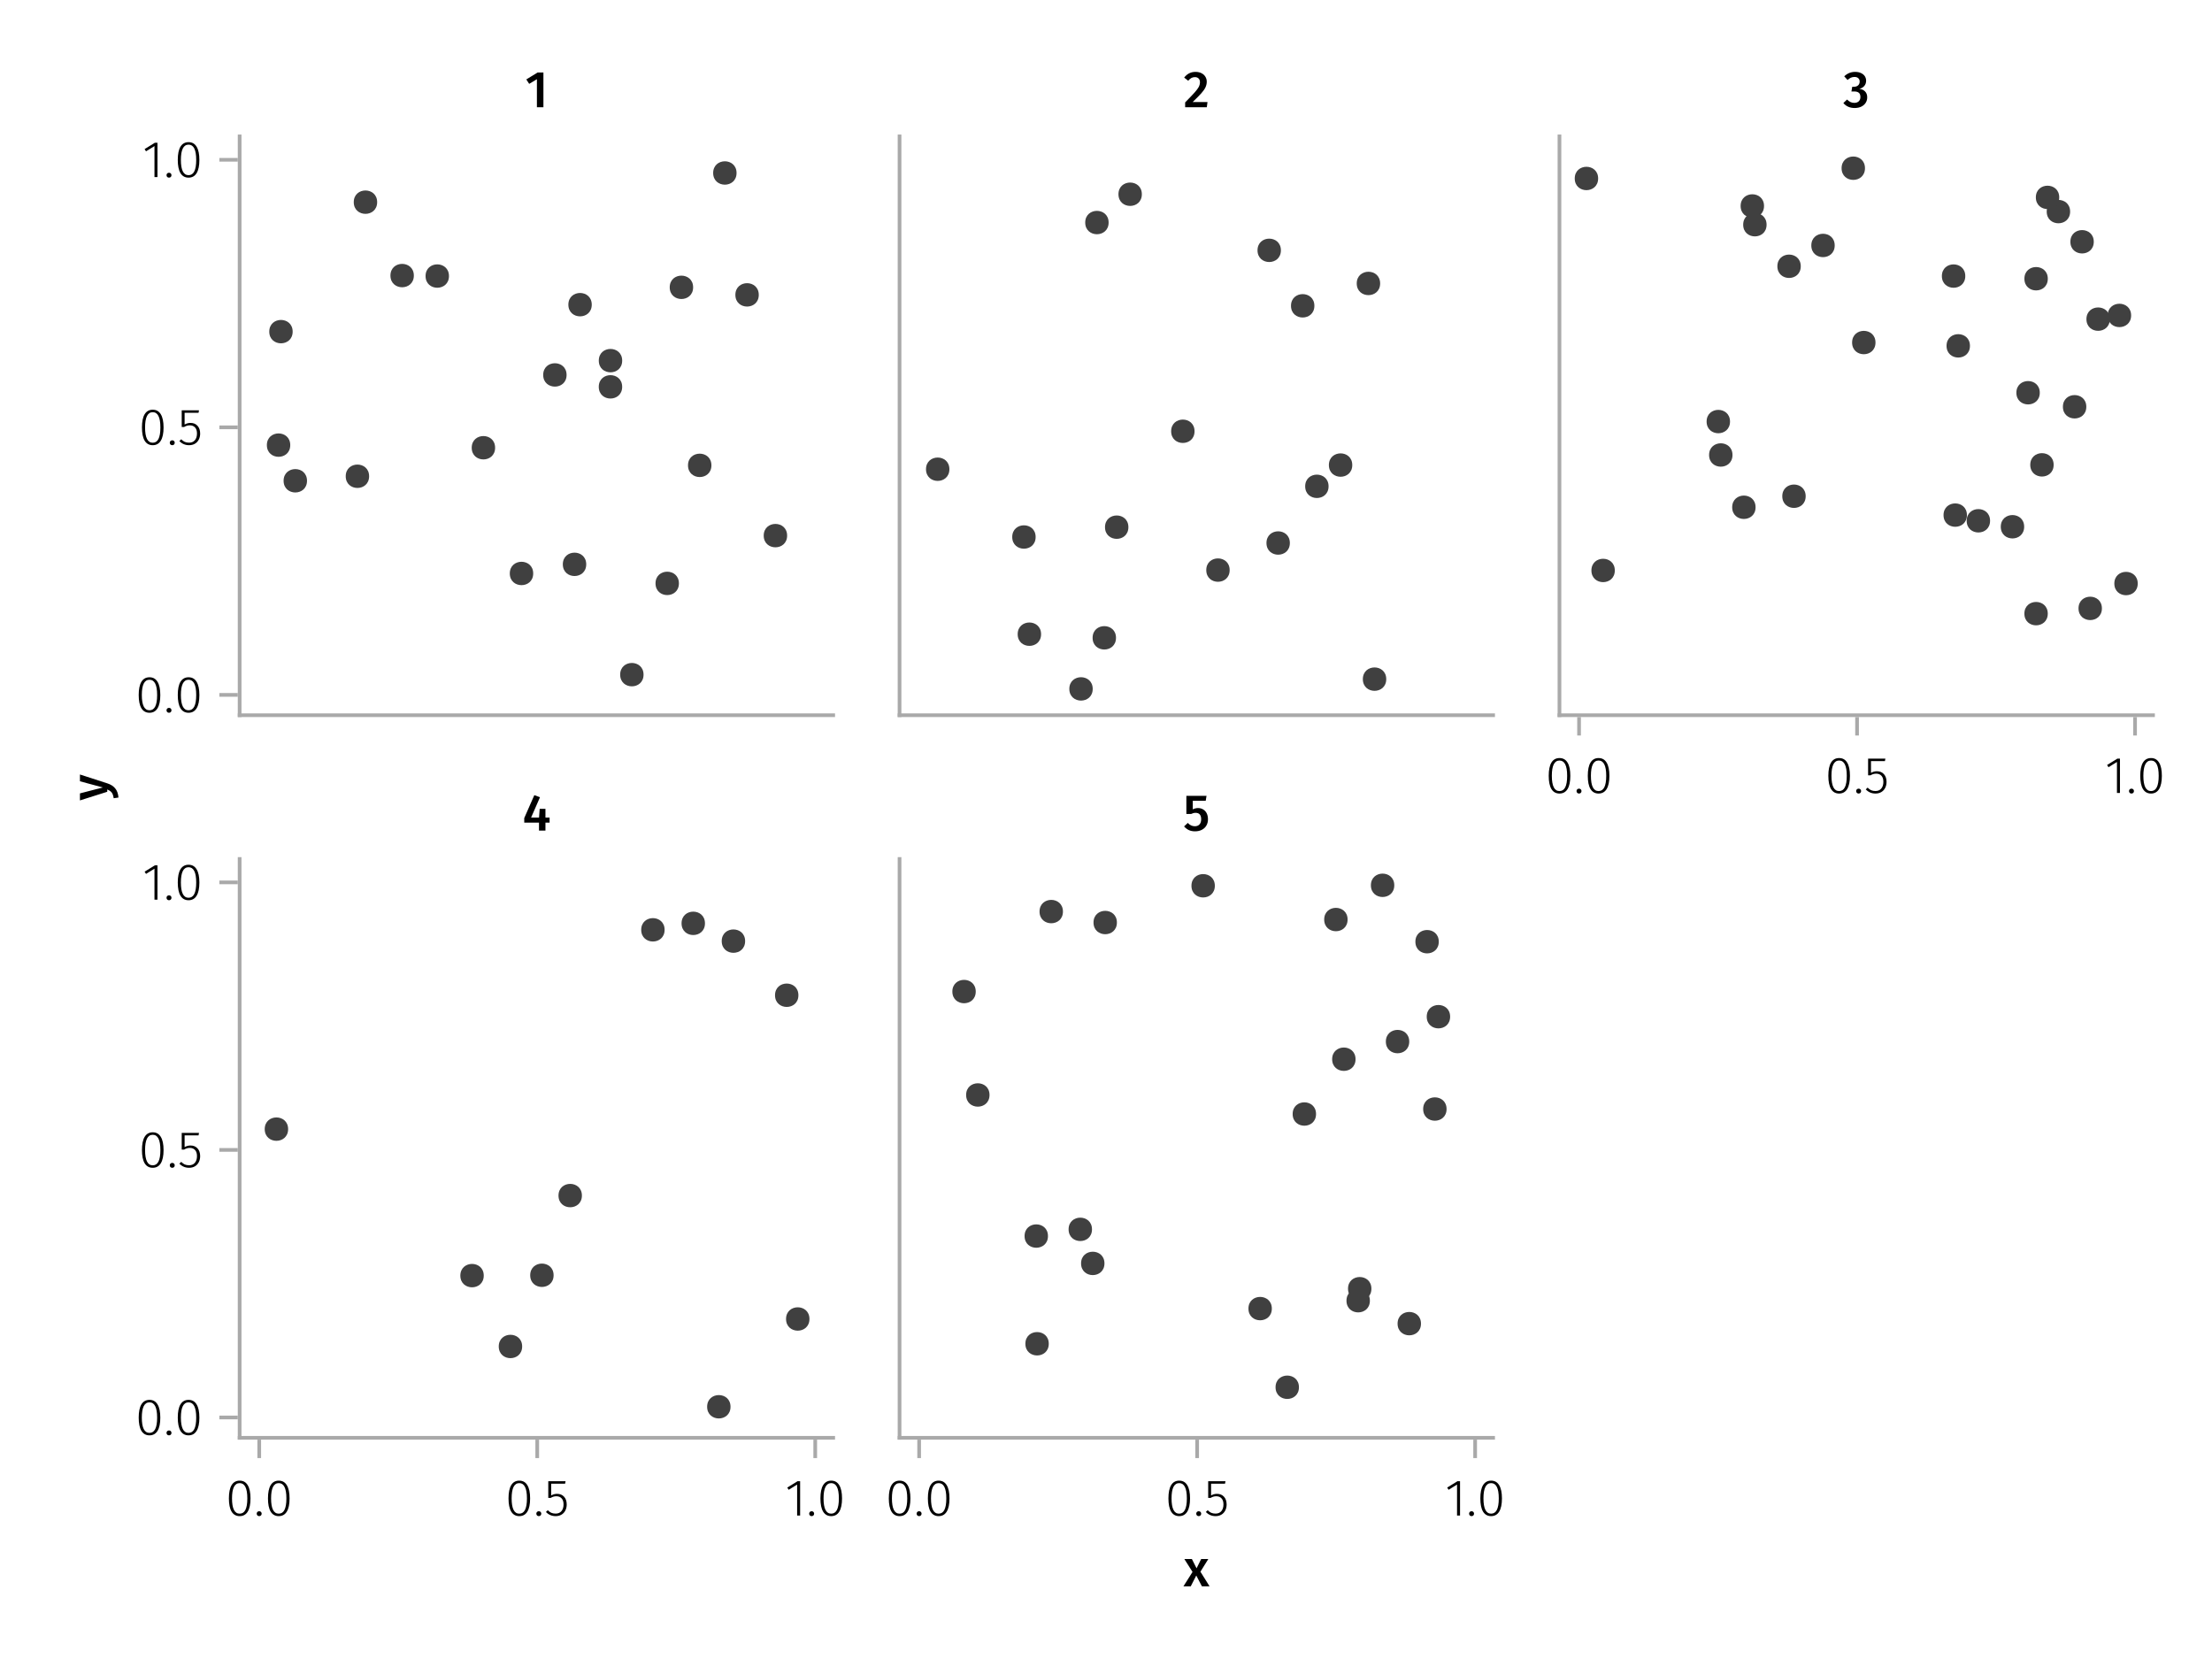 <?xml version="1.0" encoding="UTF-8"?>
<svg xmlns="http://www.w3.org/2000/svg" xmlns:xlink="http://www.w3.org/1999/xlink" width="600" height="450" viewBox="0 0 600 450">
<defs>
<g>
<g id="glyph-0-0-e3123607">
<path d="M 3.844 -9.469 C 4.812 -9.469 5.539 -9.055 6.031 -8.234 C 6.531 -7.422 6.781 -6.223 6.781 -4.641 C 6.781 -3.078 6.531 -1.883 6.031 -1.062 C 5.531 -0.25 4.801 0.156 3.844 0.156 C 2.883 0.156 2.156 -0.25 1.656 -1.062 C 1.164 -1.883 0.922 -3.082 0.922 -4.656 C 0.922 -6.238 1.164 -7.438 1.656 -8.25 C 2.156 -9.062 2.883 -9.469 3.844 -9.469 Z M 3.844 -8.797 C 2.457 -8.797 1.766 -7.414 1.766 -4.656 C 1.766 -1.895 2.457 -0.516 3.844 -0.516 C 4.531 -0.516 5.047 -0.848 5.391 -1.516 C 5.742 -2.191 5.922 -3.234 5.922 -4.641 C 5.922 -6.055 5.742 -7.102 5.391 -7.781 C 5.047 -8.457 4.531 -8.797 3.844 -8.797 Z M 3.844 -8.797 "/>
</g>
<g id="glyph-0-1-e3123607">
<path d="M 1.438 -1.172 C 1.633 -1.172 1.797 -1.109 1.922 -0.984 C 2.047 -0.859 2.109 -0.703 2.109 -0.516 C 2.109 -0.316 2.047 -0.156 1.922 -0.031 C 1.797 0.094 1.633 0.156 1.438 0.156 C 1.25 0.156 1.086 0.094 0.953 -0.031 C 0.828 -0.164 0.766 -0.328 0.766 -0.516 C 0.766 -0.703 0.828 -0.859 0.953 -0.984 C 1.086 -1.109 1.25 -1.172 1.438 -1.172 Z M 1.438 -1.172 "/>
</g>
<g id="glyph-1-0-e3123607">
<path d="M 1.438 -1.172 C 1.633 -1.172 1.797 -1.109 1.922 -0.984 C 2.047 -0.859 2.109 -0.703 2.109 -0.516 C 2.109 -0.316 2.047 -0.156 1.922 -0.031 C 1.797 0.094 1.633 0.156 1.438 0.156 C 1.25 0.156 1.086 0.094 0.953 -0.031 C 0.828 -0.164 0.766 -0.328 0.766 -0.516 C 0.766 -0.703 0.828 -0.859 0.953 -0.984 C 1.086 -1.109 1.25 -1.172 1.438 -1.172 Z M 1.438 -1.172 "/>
</g>
<g id="glyph-2-0-e3123607">
<path d="M 3.844 -9.469 C 4.812 -9.469 5.539 -9.055 6.031 -8.234 C 6.531 -7.422 6.781 -6.223 6.781 -4.641 C 6.781 -3.078 6.531 -1.883 6.031 -1.062 C 5.531 -0.25 4.801 0.156 3.844 0.156 C 2.883 0.156 2.156 -0.25 1.656 -1.062 C 1.164 -1.883 0.922 -3.082 0.922 -4.656 C 0.922 -6.238 1.164 -7.438 1.656 -8.25 C 2.156 -9.062 2.883 -9.469 3.844 -9.469 Z M 3.844 -8.797 C 2.457 -8.797 1.766 -7.414 1.766 -4.656 C 1.766 -1.895 2.457 -0.516 3.844 -0.516 C 4.531 -0.516 5.047 -0.848 5.391 -1.516 C 5.742 -2.191 5.922 -3.234 5.922 -4.641 C 5.922 -6.055 5.742 -7.102 5.391 -7.781 C 5.047 -8.457 4.531 -8.797 3.844 -8.797 Z M 3.844 -8.797 "/>
</g>
<g id="glyph-2-1-e3123607">
<path d="M 5.672 -8.641 L 1.891 -8.641 L 1.891 -5.453 C 2.398 -5.742 2.93 -5.891 3.484 -5.891 C 4.285 -5.891 4.922 -5.629 5.391 -5.109 C 5.867 -4.598 6.109 -3.895 6.109 -3 C 6.109 -2.395 5.984 -1.848 5.734 -1.359 C 5.484 -0.879 5.129 -0.504 4.672 -0.234 C 4.223 0.023 3.703 0.156 3.109 0.156 C 2.066 0.156 1.188 -0.219 0.469 -0.969 L 0.984 -1.453 C 1.273 -1.141 1.586 -0.906 1.922 -0.75 C 2.266 -0.602 2.66 -0.531 3.109 -0.531 C 3.773 -0.531 4.297 -0.75 4.672 -1.188 C 5.055 -1.633 5.25 -2.242 5.25 -3.016 C 5.25 -3.754 5.07 -4.305 4.719 -4.672 C 4.375 -5.047 3.898 -5.234 3.297 -5.234 C 3.004 -5.234 2.742 -5.195 2.516 -5.125 C 2.285 -5.062 2.031 -4.945 1.75 -4.781 L 1.109 -4.781 L 1.109 -9.312 L 5.797 -9.312 Z M 5.672 -8.641 "/>
</g>
<g id="glyph-3-0-e3123607">
<path d="M 3.844 -9.469 C 4.812 -9.469 5.539 -9.055 6.031 -8.234 C 6.531 -7.422 6.781 -6.223 6.781 -4.641 C 6.781 -3.078 6.531 -1.883 6.031 -1.062 C 5.531 -0.25 4.801 0.156 3.844 0.156 C 2.883 0.156 2.156 -0.25 1.656 -1.062 C 1.164 -1.883 0.922 -3.082 0.922 -4.656 C 0.922 -6.238 1.164 -7.438 1.656 -8.25 C 2.156 -9.062 2.883 -9.469 3.844 -9.469 Z M 3.844 -8.797 C 2.457 -8.797 1.766 -7.414 1.766 -4.656 C 1.766 -1.895 2.457 -0.516 3.844 -0.516 C 4.531 -0.516 5.047 -0.848 5.391 -1.516 C 5.742 -2.191 5.922 -3.234 5.922 -4.641 C 5.922 -6.055 5.742 -7.102 5.391 -7.781 C 5.047 -8.457 4.531 -8.797 3.844 -8.797 Z M 3.844 -8.797 "/>
</g>
<g id="glyph-4-0-e3123607">
<path d="M 1.438 -1.172 C 1.633 -1.172 1.797 -1.109 1.922 -0.984 C 2.047 -0.859 2.109 -0.703 2.109 -0.516 C 2.109 -0.316 2.047 -0.156 1.922 -0.031 C 1.797 0.094 1.633 0.156 1.438 0.156 C 1.25 0.156 1.086 0.094 0.953 -0.031 C 0.828 -0.164 0.766 -0.328 0.766 -0.516 C 0.766 -0.703 0.828 -0.859 0.953 -0.984 C 1.086 -1.109 1.25 -1.172 1.438 -1.172 Z M 1.438 -1.172 "/>
</g>
<g id="glyph-5-0-e3123607">
<path d="M 5.672 -8.641 L 1.891 -8.641 L 1.891 -5.453 C 2.398 -5.742 2.93 -5.891 3.484 -5.891 C 4.285 -5.891 4.922 -5.629 5.391 -5.109 C 5.867 -4.598 6.109 -3.895 6.109 -3 C 6.109 -2.395 5.984 -1.848 5.734 -1.359 C 5.484 -0.879 5.129 -0.504 4.672 -0.234 C 4.223 0.023 3.703 0.156 3.109 0.156 C 2.066 0.156 1.188 -0.219 0.469 -0.969 L 0.984 -1.453 C 1.273 -1.141 1.586 -0.906 1.922 -0.75 C 2.266 -0.602 2.66 -0.531 3.109 -0.531 C 3.773 -0.531 4.297 -0.75 4.672 -1.188 C 5.055 -1.633 5.25 -2.242 5.25 -3.016 C 5.25 -3.754 5.07 -4.305 4.719 -4.672 C 4.375 -5.047 3.898 -5.234 3.297 -5.234 C 3.004 -5.234 2.742 -5.195 2.516 -5.125 C 2.285 -5.062 2.031 -4.945 1.75 -4.781 L 1.109 -4.781 L 1.109 -9.312 L 5.797 -9.312 Z M 5.672 -8.641 "/>
</g>
<g id="glyph-6-0-e3123607">
<path d="M 4.094 -9.312 L 4.094 0 L 3.281 0 L 3.281 -8.406 L 0.984 -6.984 L 0.609 -7.594 L 3.391 -9.312 Z M 4.094 -9.312 "/>
</g>
<g id="glyph-6-1-e3123607">
<path d="M 1.438 -1.172 C 1.633 -1.172 1.797 -1.109 1.922 -0.984 C 2.047 -0.859 2.109 -0.703 2.109 -0.516 C 2.109 -0.316 2.047 -0.156 1.922 -0.031 C 1.797 0.094 1.633 0.156 1.438 0.156 C 1.25 0.156 1.086 0.094 0.953 -0.031 C 0.828 -0.164 0.766 -0.328 0.766 -0.516 C 0.766 -0.703 0.828 -0.859 0.953 -0.984 C 1.086 -1.109 1.25 -1.172 1.438 -1.172 Z M 1.438 -1.172 "/>
</g>
<g id="glyph-7-0-e3123607">
<path d="M 3.844 -9.469 C 4.812 -9.469 5.539 -9.055 6.031 -8.234 C 6.531 -7.422 6.781 -6.223 6.781 -4.641 C 6.781 -3.078 6.531 -1.883 6.031 -1.062 C 5.531 -0.25 4.801 0.156 3.844 0.156 C 2.883 0.156 2.156 -0.25 1.656 -1.062 C 1.164 -1.883 0.922 -3.082 0.922 -4.656 C 0.922 -6.238 1.164 -7.438 1.656 -8.25 C 2.156 -9.062 2.883 -9.469 3.844 -9.469 Z M 3.844 -8.797 C 2.457 -8.797 1.766 -7.414 1.766 -4.656 C 1.766 -1.895 2.457 -0.516 3.844 -0.516 C 4.531 -0.516 5.047 -0.848 5.391 -1.516 C 5.742 -2.191 5.922 -3.234 5.922 -4.641 C 5.922 -6.055 5.742 -7.102 5.391 -7.781 C 5.047 -8.457 4.531 -8.797 3.844 -8.797 Z M 3.844 -8.797 "/>
</g>
<g id="glyph-8-0-e3123607">
<path d="M 3.844 -9.469 C 4.812 -9.469 5.539 -9.055 6.031 -8.234 C 6.531 -7.422 6.781 -6.223 6.781 -4.641 C 6.781 -3.078 6.531 -1.883 6.031 -1.062 C 5.531 -0.25 4.801 0.156 3.844 0.156 C 2.883 0.156 2.156 -0.25 1.656 -1.062 C 1.164 -1.883 0.922 -3.082 0.922 -4.656 C 0.922 -6.238 1.164 -7.438 1.656 -8.25 C 2.156 -9.062 2.883 -9.469 3.844 -9.469 Z M 3.844 -8.797 C 2.457 -8.797 1.766 -7.414 1.766 -4.656 C 1.766 -1.895 2.457 -0.516 3.844 -0.516 C 4.531 -0.516 5.047 -0.848 5.391 -1.516 C 5.742 -2.191 5.922 -3.234 5.922 -4.641 C 5.922 -6.055 5.742 -7.102 5.391 -7.781 C 5.047 -8.457 4.531 -8.797 3.844 -8.797 Z M 3.844 -8.797 "/>
</g>
<g id="glyph-8-1-e3123607">
<path d="M 1.438 -1.172 C 1.633 -1.172 1.797 -1.109 1.922 -0.984 C 2.047 -0.859 2.109 -0.703 2.109 -0.516 C 2.109 -0.316 2.047 -0.156 1.922 -0.031 C 1.797 0.094 1.633 0.156 1.438 0.156 C 1.25 0.156 1.086 0.094 0.953 -0.031 C 0.828 -0.164 0.766 -0.328 0.766 -0.516 C 0.766 -0.703 0.828 -0.859 0.953 -0.984 C 1.086 -1.109 1.25 -1.172 1.438 -1.172 Z M 1.438 -1.172 "/>
</g>
<g id="glyph-9-0-e3123607">
<path d="M 3.844 -9.469 C 4.812 -9.469 5.539 -9.055 6.031 -8.234 C 6.531 -7.422 6.781 -6.223 6.781 -4.641 C 6.781 -3.078 6.531 -1.883 6.031 -1.062 C 5.531 -0.25 4.801 0.156 3.844 0.156 C 2.883 0.156 2.156 -0.25 1.656 -1.062 C 1.164 -1.883 0.922 -3.082 0.922 -4.656 C 0.922 -6.238 1.164 -7.438 1.656 -8.25 C 2.156 -9.062 2.883 -9.469 3.844 -9.469 Z M 3.844 -8.797 C 2.457 -8.797 1.766 -7.414 1.766 -4.656 C 1.766 -1.895 2.457 -0.516 3.844 -0.516 C 4.531 -0.516 5.047 -0.848 5.391 -1.516 C 5.742 -2.191 5.922 -3.234 5.922 -4.641 C 5.922 -6.055 5.742 -7.102 5.391 -7.781 C 5.047 -8.457 4.531 -8.797 3.844 -8.797 Z M 3.844 -8.797 "/>
</g>
<g id="glyph-9-1-e3123607">
<path d="M 1.438 -1.172 C 1.633 -1.172 1.797 -1.109 1.922 -0.984 C 2.047 -0.859 2.109 -0.703 2.109 -0.516 C 2.109 -0.316 2.047 -0.156 1.922 -0.031 C 1.797 0.094 1.633 0.156 1.438 0.156 C 1.25 0.156 1.086 0.094 0.953 -0.031 C 0.828 -0.164 0.766 -0.328 0.766 -0.516 C 0.766 -0.703 0.828 -0.859 0.953 -0.984 C 1.086 -1.109 1.25 -1.172 1.438 -1.172 Z M 1.438 -1.172 "/>
</g>
<g id="glyph-9-2-e3123607">
<path d="M 5.672 -8.641 L 1.891 -8.641 L 1.891 -5.453 C 2.398 -5.742 2.93 -5.891 3.484 -5.891 C 4.285 -5.891 4.922 -5.629 5.391 -5.109 C 5.867 -4.598 6.109 -3.895 6.109 -3 C 6.109 -2.395 5.984 -1.848 5.734 -1.359 C 5.484 -0.879 5.129 -0.504 4.672 -0.234 C 4.223 0.023 3.703 0.156 3.109 0.156 C 2.066 0.156 1.188 -0.219 0.469 -0.969 L 0.984 -1.453 C 1.273 -1.141 1.586 -0.906 1.922 -0.75 C 2.266 -0.602 2.66 -0.531 3.109 -0.531 C 3.773 -0.531 4.297 -0.75 4.672 -1.188 C 5.055 -1.633 5.25 -2.242 5.25 -3.016 C 5.25 -3.754 5.07 -4.305 4.719 -4.672 C 4.375 -5.047 3.898 -5.234 3.297 -5.234 C 3.004 -5.234 2.742 -5.195 2.516 -5.125 C 2.285 -5.062 2.031 -4.945 1.75 -4.781 L 1.109 -4.781 L 1.109 -9.312 L 5.797 -9.312 Z M 5.672 -8.641 "/>
</g>
<g id="glyph-9-3-e3123607">
<path d="M 4.094 -9.312 L 4.094 0 L 3.281 0 L 3.281 -8.406 L 0.984 -6.984 L 0.609 -7.594 L 3.391 -9.312 Z M 4.094 -9.312 "/>
</g>
<g id="glyph-10-0-e3123607">
<path d="M 4.094 -9.312 L 4.094 0 L 3.281 0 L 3.281 -8.406 L 0.984 -6.984 L 0.609 -7.594 L 3.391 -9.312 Z M 4.094 -9.312 "/>
</g>
<g id="glyph-10-1-e3123607">
<path d="M 1.438 -1.172 C 1.633 -1.172 1.797 -1.109 1.922 -0.984 C 2.047 -0.859 2.109 -0.703 2.109 -0.516 C 2.109 -0.316 2.047 -0.156 1.922 -0.031 C 1.797 0.094 1.633 0.156 1.438 0.156 C 1.25 0.156 1.086 0.094 0.953 -0.031 C 0.828 -0.164 0.766 -0.328 0.766 -0.516 C 0.766 -0.703 0.828 -0.859 0.953 -0.984 C 1.086 -1.109 1.25 -1.172 1.438 -1.172 Z M 1.438 -1.172 "/>
</g>
<g id="glyph-11-0-e3123607">
<path d="M 3.844 -9.469 C 4.812 -9.469 5.539 -9.055 6.031 -8.234 C 6.531 -7.422 6.781 -6.223 6.781 -4.641 C 6.781 -3.078 6.531 -1.883 6.031 -1.062 C 5.531 -0.25 4.801 0.156 3.844 0.156 C 2.883 0.156 2.156 -0.25 1.656 -1.062 C 1.164 -1.883 0.922 -3.082 0.922 -4.656 C 0.922 -6.238 1.164 -7.438 1.656 -8.25 C 2.156 -9.062 2.883 -9.469 3.844 -9.469 Z M 3.844 -8.797 C 2.457 -8.797 1.766 -7.414 1.766 -4.656 C 1.766 -1.895 2.457 -0.516 3.844 -0.516 C 4.531 -0.516 5.047 -0.848 5.391 -1.516 C 5.742 -2.191 5.922 -3.234 5.922 -4.641 C 5.922 -6.055 5.742 -7.102 5.391 -7.781 C 5.047 -8.457 4.531 -8.797 3.844 -8.797 Z M 3.844 -8.797 "/>
</g>
<g id="glyph-12-0-e3123607">
<path d="M 1.438 -1.172 C 1.633 -1.172 1.797 -1.109 1.922 -0.984 C 2.047 -0.859 2.109 -0.703 2.109 -0.516 C 2.109 -0.316 2.047 -0.156 1.922 -0.031 C 1.797 0.094 1.633 0.156 1.438 0.156 C 1.25 0.156 1.086 0.094 0.953 -0.031 C 0.828 -0.164 0.766 -0.328 0.766 -0.516 C 0.766 -0.703 0.828 -0.859 0.953 -0.984 C 1.086 -1.109 1.25 -1.172 1.438 -1.172 Z M 1.438 -1.172 "/>
</g>
<g id="glyph-13-0-e3123607">
<path d="M 3.844 -9.469 C 4.812 -9.469 5.539 -9.055 6.031 -8.234 C 6.531 -7.422 6.781 -6.223 6.781 -4.641 C 6.781 -3.078 6.531 -1.883 6.031 -1.062 C 5.531 -0.25 4.801 0.156 3.844 0.156 C 2.883 0.156 2.156 -0.25 1.656 -1.062 C 1.164 -1.883 0.922 -3.082 0.922 -4.656 C 0.922 -6.238 1.164 -7.438 1.656 -8.25 C 2.156 -9.062 2.883 -9.469 3.844 -9.469 Z M 3.844 -8.797 C 2.457 -8.797 1.766 -7.414 1.766 -4.656 C 1.766 -1.895 2.457 -0.516 3.844 -0.516 C 4.531 -0.516 5.047 -0.848 5.391 -1.516 C 5.742 -2.191 5.922 -3.234 5.922 -4.641 C 5.922 -6.055 5.742 -7.102 5.391 -7.781 C 5.047 -8.457 4.531 -8.797 3.844 -8.797 Z M 3.844 -8.797 "/>
</g>
<g id="glyph-13-1-e3123607">
<path d="M 4.094 -9.312 L 4.094 0 L 3.281 0 L 3.281 -8.406 L 0.984 -6.984 L 0.609 -7.594 L 3.391 -9.312 Z M 4.094 -9.312 "/>
</g>
<g id="glyph-14-0-e3123607">
<path d="M 5.672 -8.641 L 1.891 -8.641 L 1.891 -5.453 C 2.398 -5.742 2.93 -5.891 3.484 -5.891 C 4.285 -5.891 4.922 -5.629 5.391 -5.109 C 5.867 -4.598 6.109 -3.895 6.109 -3 C 6.109 -2.395 5.984 -1.848 5.734 -1.359 C 5.484 -0.879 5.129 -0.504 4.672 -0.234 C 4.223 0.023 3.703 0.156 3.109 0.156 C 2.066 0.156 1.188 -0.219 0.469 -0.969 L 0.984 -1.453 C 1.273 -1.141 1.586 -0.906 1.922 -0.75 C 2.266 -0.602 2.66 -0.531 3.109 -0.531 C 3.773 -0.531 4.297 -0.75 4.672 -1.188 C 5.055 -1.633 5.25 -2.242 5.25 -3.016 C 5.25 -3.754 5.07 -4.305 4.719 -4.672 C 4.375 -5.047 3.898 -5.234 3.297 -5.234 C 3.004 -5.234 2.742 -5.195 2.516 -5.125 C 2.285 -5.062 2.031 -4.945 1.75 -4.781 L 1.109 -4.781 L 1.109 -9.312 L 5.797 -9.312 Z M 5.672 -8.641 "/>
</g>
<g id="glyph-14-1-e3123607">
<path d="M 3.844 -9.469 C 4.812 -9.469 5.539 -9.055 6.031 -8.234 C 6.531 -7.422 6.781 -6.223 6.781 -4.641 C 6.781 -3.078 6.531 -1.883 6.031 -1.062 C 5.531 -0.25 4.801 0.156 3.844 0.156 C 2.883 0.156 2.156 -0.25 1.656 -1.062 C 1.164 -1.883 0.922 -3.082 0.922 -4.656 C 0.922 -6.238 1.164 -7.438 1.656 -8.25 C 2.156 -9.062 2.883 -9.469 3.844 -9.469 Z M 3.844 -8.797 C 2.457 -8.797 1.766 -7.414 1.766 -4.656 C 1.766 -1.895 2.457 -0.516 3.844 -0.516 C 4.531 -0.516 5.047 -0.848 5.391 -1.516 C 5.742 -2.191 5.922 -3.234 5.922 -4.641 C 5.922 -6.055 5.742 -7.102 5.391 -7.781 C 5.047 -8.457 4.531 -8.797 3.844 -8.797 Z M 3.844 -8.797 "/>
</g>
<g id="glyph-14-2-e3123607">
<path d="M 1.438 -1.172 C 1.633 -1.172 1.797 -1.109 1.922 -0.984 C 2.047 -0.859 2.109 -0.703 2.109 -0.516 C 2.109 -0.316 2.047 -0.156 1.922 -0.031 C 1.797 0.094 1.633 0.156 1.438 0.156 C 1.25 0.156 1.086 0.094 0.953 -0.031 C 0.828 -0.164 0.766 -0.328 0.766 -0.516 C 0.766 -0.703 0.828 -0.859 0.953 -0.984 C 1.086 -1.109 1.25 -1.172 1.438 -1.172 Z M 1.438 -1.172 "/>
</g>
<g id="glyph-15-0-e3123607">
<path d="M 4.969 -9.422 L 4.969 0 L 3.203 0 L 3.203 -7.609 L 1.109 -6.344 L 0.328 -7.547 L 3.391 -9.422 Z M 4.969 -9.422 "/>
</g>
<g id="glyph-16-0-e3123607">
<path d="M 3.266 -9.594 C 3.898 -9.594 4.445 -9.473 4.906 -9.234 C 5.363 -9.004 5.711 -8.688 5.953 -8.281 C 6.203 -7.883 6.328 -7.438 6.328 -6.938 C 6.328 -6.406 6.211 -5.895 5.984 -5.406 C 5.754 -4.914 5.375 -4.375 4.844 -3.781 C 4.312 -3.188 3.531 -2.395 2.5 -1.406 L 6.531 -1.406 L 6.344 0 L 0.469 0 L 0.469 -1.312 C 1.664 -2.531 2.523 -3.43 3.047 -4.016 C 3.566 -4.598 3.938 -5.094 4.156 -5.5 C 4.375 -5.914 4.484 -6.348 4.484 -6.797 C 4.484 -7.234 4.359 -7.57 4.109 -7.812 C 3.859 -8.051 3.531 -8.172 3.125 -8.172 C 2.758 -8.172 2.438 -8.094 2.156 -7.938 C 1.883 -7.789 1.598 -7.539 1.297 -7.188 L 0.203 -8.047 C 1.004 -9.078 2.023 -9.594 3.266 -9.594 Z M 3.266 -9.594 "/>
</g>
<g id="glyph-17-0-e3123607">
<path d="M 3.25 -9.594 C 3.875 -9.594 4.41 -9.484 4.859 -9.266 C 5.316 -9.055 5.66 -8.77 5.891 -8.406 C 6.117 -8.039 6.234 -7.641 6.234 -7.203 C 6.234 -6.629 6.066 -6.148 5.734 -5.766 C 5.41 -5.391 4.961 -5.129 4.391 -4.984 C 5.016 -4.93 5.523 -4.707 5.922 -4.312 C 6.328 -3.914 6.531 -3.375 6.531 -2.688 C 6.531 -2.145 6.395 -1.656 6.125 -1.219 C 5.852 -0.781 5.457 -0.43 4.938 -0.172 C 4.426 0.078 3.82 0.203 3.125 0.203 C 1.832 0.203 0.812 -0.242 0.062 -1.141 L 1.062 -2.094 C 1.383 -1.781 1.695 -1.551 2 -1.406 C 2.312 -1.258 2.656 -1.188 3.031 -1.188 C 3.531 -1.188 3.93 -1.328 4.234 -1.609 C 4.535 -1.898 4.688 -2.285 4.688 -2.766 C 4.688 -3.305 4.547 -3.691 4.266 -3.922 C 3.984 -4.16 3.562 -4.281 3 -4.281 L 2.25 -4.281 L 2.469 -5.562 L 2.969 -5.562 C 3.426 -5.562 3.789 -5.688 4.062 -5.938 C 4.344 -6.188 4.484 -6.535 4.484 -6.984 C 4.484 -7.367 4.352 -7.672 4.094 -7.891 C 3.844 -8.109 3.508 -8.219 3.094 -8.219 C 2.727 -8.219 2.395 -8.148 2.094 -8.016 C 1.801 -7.879 1.504 -7.672 1.203 -7.391 L 0.297 -8.391 C 1.141 -9.191 2.125 -9.594 3.25 -9.594 Z M 3.25 -9.594 "/>
</g>
<g id="glyph-18-0-e3123607">
<path d="M 7.344 -3.531 L 7.344 -2.156 L 6.219 -2.156 L 6.219 0 L 4.469 0 L 4.469 -2.156 L 0.469 -2.156 L 0.469 -3.391 L 3.203 -9.609 L 4.734 -9.031 L 2.328 -3.531 L 4.484 -3.531 L 4.656 -5.891 L 6.219 -5.891 L 6.219 -3.531 Z M 7.344 -3.531 "/>
</g>
<g id="glyph-19-0-e3123607">
<path d="M 6.141 -8.094 L 2.625 -8.094 L 2.625 -5.75 C 3.082 -5.988 3.555 -6.109 4.047 -6.109 C 4.566 -6.109 5.031 -5.984 5.438 -5.734 C 5.852 -5.492 6.176 -5.145 6.406 -4.688 C 6.633 -4.227 6.75 -3.688 6.75 -3.062 C 6.75 -2.414 6.602 -1.844 6.312 -1.344 C 6.02 -0.852 5.609 -0.473 5.078 -0.203 C 4.547 0.066 3.93 0.203 3.234 0.203 C 2.609 0.203 2.055 0.094 1.578 -0.125 C 1.098 -0.352 0.66 -0.688 0.266 -1.125 L 1.281 -2.078 C 1.82 -1.473 2.457 -1.172 3.188 -1.172 C 3.719 -1.172 4.133 -1.332 4.438 -1.656 C 4.75 -1.988 4.906 -2.457 4.906 -3.062 C 4.906 -4.227 4.398 -4.812 3.391 -4.812 C 3.172 -4.812 2.969 -4.785 2.781 -4.734 C 2.594 -4.68 2.391 -4.602 2.172 -4.5 L 0.891 -4.5 L 0.891 -9.422 L 6.359 -9.422 Z M 6.141 -8.094 "/>
</g>
<g id="glyph-20-0-e3123607">
<path d="M 0.031 -4.656 C 0.945 -4.363 1.656 -3.91 2.156 -3.297 C 2.664 -2.691 2.961 -1.863 3.047 -0.812 L 1.75 -0.625 C 1.676 -1.113 1.57 -1.504 1.438 -1.797 C 1.301 -2.086 1.117 -2.32 0.891 -2.5 C 0.672 -2.676 0.375 -2.844 0 -3 L 0 -2.375 L -7.406 -0.031 L -7.406 -1.938 L -1.188 -3.547 L -7.406 -5.219 L -7.406 -7.062 Z M 0.031 -4.656 "/>
</g>
<g id="glyph-21-0-e3123607">
<path d="M 4.562 -3.969 L 7.047 0 L 4.969 0 L 3.438 -2.938 L 1.938 0 L -0.047 0 L 2.422 -3.906 L 0.203 -7.406 L 2.25 -7.406 L 3.516 -4.891 L 4.766 -7.406 L 6.703 -7.406 Z M 4.562 -3.969 "/>
</g>
</g>
</defs>
<rect x="-60" y="-45" width="720" height="540" fill="rgb(100%, 100%, 100%)" fill-opacity="1"/>
<path fill-rule="nonzero" fill="rgb(100%, 100%, 100%)" fill-opacity="1" d="M 65 194 L 226 194 L 226 37 L 65 37 Z M 65 194 "/>
<path fill-rule="nonzero" fill="rgb(100%, 100%, 100%)" fill-opacity="1" d="M 65 390 L 226 390 L 226 233 L 65 233 Z M 65 390 "/>
<path fill-rule="nonzero" fill="rgb(100%, 100%, 100%)" fill-opacity="1" d="M 244 194 L 405 194 L 405 37 L 244 37 Z M 244 194 "/>
<path fill-rule="nonzero" fill="rgb(100%, 100%, 100%)" fill-opacity="1" d="M 244 390 L 405 390 L 405 233 L 244 233 Z M 244 390 "/>
<path fill-rule="nonzero" fill="rgb(100%, 100%, 100%)" fill-opacity="1" d="M 423 194 L 584 194 L 584 37 L 423 37 Z M 423 194 "/>
<g fill="rgb(0%, 0%, 0%)" fill-opacity="1">
<use xlink:href="#glyph-0-0-e3123607" x="36.702" y="193.179"/>
</g>
<g fill="rgb(0%, 0%, 0%)" fill-opacity="1">
<use xlink:href="#glyph-1-0-e3123607" x="44.402" y="193.179"/>
</g>
<g fill="rgb(0%, 0%, 0%)" fill-opacity="1">
<use xlink:href="#glyph-2-0-e3123607" x="47.3" y="193.179"/>
</g>
<g fill="rgb(0%, 0%, 0%)" fill-opacity="1">
<use xlink:href="#glyph-3-0-e3123607" x="37.584" y="120.604"/>
</g>
<g fill="rgb(0%, 0%, 0%)" fill-opacity="1">
<use xlink:href="#glyph-4-0-e3123607" x="45.284" y="120.604"/>
</g>
<g fill="rgb(0%, 0%, 0%)" fill-opacity="1">
<use xlink:href="#glyph-5-0-e3123607" x="48.182" y="120.604"/>
</g>
<g fill="rgb(0%, 0%, 0%)" fill-opacity="1">
<use xlink:href="#glyph-6-0-e3123607" x="38.62" y="48.03"/>
</g>
<g fill="rgb(0%, 0%, 0%)" fill-opacity="1">
<use xlink:href="#glyph-6-1-e3123607" x="44.402" y="48.03"/>
</g>
<g fill="rgb(0%, 0%, 0%)" fill-opacity="1">
<use xlink:href="#glyph-7-0-e3123607" x="47.3" y="48.03"/>
</g>
<path fill-rule="nonzero" fill="rgb(25.098%, 25.098%, 25.098%)" fill-opacity="1" d="M 121.781 74.879 C 121.781 70.648 115.434 70.648 115.434 74.879 C 115.434 79.109 121.781 79.109 121.781 74.879 Z M 121.781 74.879 "/>
<path fill-rule="nonzero" fill="rgb(25.098%, 25.098%, 25.098%)" fill-opacity="1" d="M 184.152 158.242 C 184.152 154.012 177.809 154.012 177.809 158.242 C 177.809 162.473 184.152 162.473 184.152 158.242 Z M 184.152 158.242 "/>
<path fill-rule="nonzero" fill="rgb(25.098%, 25.098%, 25.098%)" fill-opacity="1" d="M 192.969 126.227 C 192.969 121.996 186.621 121.996 186.621 126.227 C 186.621 130.457 192.969 130.457 192.969 126.227 Z M 192.969 126.227 "/>
<path fill-rule="nonzero" fill="rgb(25.098%, 25.098%, 25.098%)" fill-opacity="1" d="M 213.504 145.285 C 213.504 141.055 207.156 141.055 207.156 145.285 C 207.156 149.516 213.504 149.516 213.504 145.285 Z M 213.504 145.285 "/>
<path fill-rule="nonzero" fill="rgb(25.098%, 25.098%, 25.098%)" fill-opacity="1" d="M 112.254 74.75 C 112.254 70.52 105.906 70.52 105.906 74.75 C 105.906 78.977 112.254 78.977 112.254 74.75 Z M 112.254 74.75 "/>
<path fill-rule="nonzero" fill="rgb(25.098%, 25.098%, 25.098%)" fill-opacity="1" d="M 102.301 54.836 C 102.301 50.609 95.957 50.609 95.957 54.836 C 95.957 59.066 102.301 59.066 102.301 54.836 Z M 102.301 54.836 "/>
<path fill-rule="nonzero" fill="rgb(25.098%, 25.098%, 25.098%)" fill-opacity="1" d="M 153.684 101.699 C 153.684 97.469 147.34 97.469 147.34 101.699 C 147.34 105.926 153.684 105.926 153.684 101.699 Z M 153.684 101.699 "/>
<path fill-rule="nonzero" fill="rgb(25.098%, 25.098%, 25.098%)" fill-opacity="1" d="M 83.273 130.41 C 83.273 126.18 76.926 126.18 76.926 130.41 C 76.926 134.641 83.273 134.641 83.273 130.41 Z M 83.273 130.41 "/>
<path fill-rule="nonzero" fill="rgb(25.098%, 25.098%, 25.098%)" fill-opacity="1" d="M 199.789 46.922 C 199.789 42.691 193.445 42.691 193.445 46.922 C 193.445 51.152 199.789 51.152 199.789 46.922 Z M 199.789 46.922 "/>
<path fill-rule="nonzero" fill="rgb(25.098%, 25.098%, 25.098%)" fill-opacity="1" d="M 79.383 89.953 C 79.383 85.723 73.039 85.723 73.039 89.953 C 73.039 94.184 79.383 94.184 79.383 89.953 Z M 79.383 89.953 "/>
<path fill-rule="nonzero" fill="rgb(25.098%, 25.098%, 25.098%)" fill-opacity="1" d="M 159.012 153.074 C 159.012 148.848 152.664 148.848 152.664 153.074 C 152.664 157.305 159.012 157.305 159.012 153.074 Z M 159.012 153.074 "/>
<path fill-rule="nonzero" fill="rgb(25.098%, 25.098%, 25.098%)" fill-opacity="1" d="M 134.297 121.449 C 134.297 117.219 127.953 117.219 127.953 121.449 C 127.953 125.676 134.297 125.676 134.297 121.449 Z M 134.297 121.449 "/>
<path fill-rule="nonzero" fill="rgb(25.098%, 25.098%, 25.098%)" fill-opacity="1" d="M 144.629 155.551 C 144.629 151.32 138.281 151.32 138.281 155.551 C 138.281 159.781 144.629 159.781 144.629 155.551 Z M 144.629 155.551 "/>
<path fill-rule="nonzero" fill="rgb(25.098%, 25.098%, 25.098%)" fill-opacity="1" d="M 168.766 97.82 C 168.766 93.59 162.422 93.59 162.422 97.82 C 162.422 102.051 168.766 102.051 168.766 97.82 Z M 168.766 97.82 "/>
<path fill-rule="nonzero" fill="rgb(25.098%, 25.098%, 25.098%)" fill-opacity="1" d="M 78.73 120.738 C 78.73 116.508 72.387 116.508 72.387 120.738 C 72.387 124.969 78.73 124.969 78.73 120.738 Z M 78.73 120.738 "/>
<path fill-rule="nonzero" fill="rgb(25.098%, 25.098%, 25.098%)" fill-opacity="1" d="M 188.008 77.934 C 188.008 73.707 181.66 73.707 181.66 77.934 C 181.66 82.164 188.008 82.164 188.008 77.934 Z M 188.008 77.934 "/>
<path fill-rule="nonzero" fill="rgb(25.098%, 25.098%, 25.098%)" fill-opacity="1" d="M 168.762 104.93 C 168.762 100.703 162.414 100.703 162.414 104.93 C 162.414 109.16 168.762 109.16 168.762 104.93 Z M 168.762 104.93 "/>
<path fill-rule="nonzero" fill="rgb(25.098%, 25.098%, 25.098%)" fill-opacity="1" d="M 160.512 82.641 C 160.512 78.41 154.168 78.41 154.168 82.641 C 154.168 86.871 160.512 86.871 160.512 82.641 Z M 160.512 82.641 "/>
<path fill-rule="nonzero" fill="rgb(25.098%, 25.098%, 25.098%)" fill-opacity="1" d="M 100.121 129.184 C 100.121 124.953 93.777 124.953 93.777 129.184 C 93.777 133.414 100.121 133.414 100.121 129.184 Z M 100.121 129.184 "/>
<path fill-rule="nonzero" fill="rgb(25.098%, 25.098%, 25.098%)" fill-opacity="1" d="M 205.816 79.984 C 205.816 75.754 199.469 75.754 199.469 79.984 C 199.469 84.211 205.816 84.211 205.816 79.984 Z M 205.816 79.984 "/>
<path fill-rule="nonzero" fill="rgb(25.098%, 25.098%, 25.098%)" fill-opacity="1" d="M 174.562 182.996 C 174.562 178.77 168.219 178.77 168.219 182.996 C 168.219 187.227 174.562 187.227 174.562 182.996 Z M 174.562 182.996 "/>
<g fill="rgb(0%, 0%, 0%)" fill-opacity="1">
<use xlink:href="#glyph-8-0-e3123607" x="61.166" y="411.09"/>
</g>
<g fill="rgb(0%, 0%, 0%)" fill-opacity="1">
<use xlink:href="#glyph-8-1-e3123607" x="68.866" y="411.09"/>
</g>
<g fill="rgb(0%, 0%, 0%)" fill-opacity="1">
<use xlink:href="#glyph-8-0-e3123607" x="71.764" y="411.09"/>
</g>
<g fill="rgb(0%, 0%, 0%)" fill-opacity="1">
<use xlink:href="#glyph-9-0-e3123607" x="137.013" y="411.09"/>
</g>
<g fill="rgb(0%, 0%, 0%)" fill-opacity="1">
<use xlink:href="#glyph-9-1-e3123607" x="144.713" y="411.09"/>
</g>
<g fill="rgb(0%, 0%, 0%)" fill-opacity="1">
<use xlink:href="#glyph-9-2-e3123607" x="147.611" y="411.09"/>
</g>
<g fill="rgb(0%, 0%, 0%)" fill-opacity="1">
<use xlink:href="#glyph-9-3-e3123607" x="212.938" y="411.09"/>
</g>
<g fill="rgb(0%, 0%, 0%)" fill-opacity="1">
<use xlink:href="#glyph-0-1-e3123607" x="218.72" y="411.09"/>
</g>
<g fill="rgb(0%, 0%, 0%)" fill-opacity="1">
<use xlink:href="#glyph-9-0-e3123607" x="221.618" y="411.09"/>
</g>
<g fill="rgb(0%, 0%, 0%)" fill-opacity="1">
<use xlink:href="#glyph-0-0-e3123607" x="36.702" y="389.179"/>
</g>
<g fill="rgb(0%, 0%, 0%)" fill-opacity="1">
<use xlink:href="#glyph-1-0-e3123607" x="44.402" y="389.179"/>
</g>
<g fill="rgb(0%, 0%, 0%)" fill-opacity="1">
<use xlink:href="#glyph-2-0-e3123607" x="47.3" y="389.179"/>
</g>
<g fill="rgb(0%, 0%, 0%)" fill-opacity="1">
<use xlink:href="#glyph-0-0-e3123607" x="37.584" y="316.604"/>
</g>
<g fill="rgb(0%, 0%, 0%)" fill-opacity="1">
<use xlink:href="#glyph-1-0-e3123607" x="45.284" y="316.604"/>
</g>
<g fill="rgb(0%, 0%, 0%)" fill-opacity="1">
<use xlink:href="#glyph-2-1-e3123607" x="48.182" y="316.604"/>
</g>
<g fill="rgb(0%, 0%, 0%)" fill-opacity="1">
<use xlink:href="#glyph-10-0-e3123607" x="38.62" y="244.03"/>
</g>
<g fill="rgb(0%, 0%, 0%)" fill-opacity="1">
<use xlink:href="#glyph-10-1-e3123607" x="44.402" y="244.03"/>
</g>
<g fill="rgb(0%, 0%, 0%)" fill-opacity="1">
<use xlink:href="#glyph-11-0-e3123607" x="47.3" y="244.03"/>
</g>
<path fill-rule="nonzero" fill="rgb(25.098%, 25.098%, 25.098%)" fill-opacity="1" d="M 216.566 269.957 C 216.566 265.727 210.223 265.727 210.223 269.957 C 210.223 274.188 216.566 274.188 216.566 269.957 Z M 216.566 269.957 "/>
<path fill-rule="nonzero" fill="rgb(25.098%, 25.098%, 25.098%)" fill-opacity="1" d="M 180.273 252.211 C 180.273 247.98 173.926 247.98 173.926 252.211 C 173.926 256.441 180.273 256.441 180.273 252.211 Z M 180.273 252.211 "/>
<path fill-rule="nonzero" fill="rgb(25.098%, 25.098%, 25.098%)" fill-opacity="1" d="M 157.84 324.297 C 157.84 320.066 151.492 320.066 151.492 324.297 C 151.492 328.527 157.84 328.527 157.84 324.297 Z M 157.84 324.297 "/>
<path fill-rule="nonzero" fill="rgb(25.098%, 25.098%, 25.098%)" fill-opacity="1" d="M 141.633 365.227 C 141.633 360.996 135.285 360.996 135.285 365.227 C 135.285 369.457 141.633 369.457 141.633 365.227 Z M 141.633 365.227 "/>
<path fill-rule="nonzero" fill="rgb(25.098%, 25.098%, 25.098%)" fill-opacity="1" d="M 78.152 306.273 C 78.152 302.043 71.805 302.043 71.805 306.273 C 71.805 310.504 78.152 310.504 78.152 306.273 Z M 78.152 306.273 "/>
<path fill-rule="nonzero" fill="rgb(25.098%, 25.098%, 25.098%)" fill-opacity="1" d="M 198.152 381.582 C 198.152 377.352 191.809 377.352 191.809 381.582 C 191.809 385.809 198.152 385.809 198.152 381.582 Z M 198.152 381.582 "/>
<path fill-rule="nonzero" fill="rgb(25.098%, 25.098%, 25.098%)" fill-opacity="1" d="M 202.113 255.277 C 202.113 251.051 195.766 251.051 195.766 255.277 C 195.766 259.508 202.113 259.508 202.113 255.277 Z M 202.113 255.277 "/>
<path fill-rule="nonzero" fill="rgb(25.098%, 25.098%, 25.098%)" fill-opacity="1" d="M 150.164 345.914 C 150.164 341.684 143.816 341.684 143.816 345.914 C 143.816 350.141 150.164 350.141 150.164 345.914 Z M 150.164 345.914 "/>
<path fill-rule="nonzero" fill="rgb(25.098%, 25.098%, 25.098%)" fill-opacity="1" d="M 191.219 250.453 C 191.219 246.223 184.871 246.223 184.871 250.453 C 184.871 254.684 191.219 254.684 191.219 250.453 Z M 191.219 250.453 "/>
<path fill-rule="nonzero" fill="rgb(25.098%, 25.098%, 25.098%)" fill-opacity="1" d="M 219.562 357.77 C 219.562 353.543 213.215 353.543 213.215 357.77 C 213.215 362 219.562 362 219.562 357.77 Z M 219.562 357.77 "/>
<path fill-rule="nonzero" fill="rgb(25.098%, 25.098%, 25.098%)" fill-opacity="1" d="M 131.215 346.008 C 131.215 341.777 124.867 341.777 124.867 346.008 C 124.867 350.238 131.215 350.238 131.215 346.008 Z M 131.215 346.008 "/>
<path fill-rule="nonzero" fill="rgb(25.098%, 25.098%, 25.098%)" fill-opacity="1" d="M 333.543 154.637 C 333.543 150.406 327.199 150.406 327.199 154.637 C 327.199 158.867 333.543 158.867 333.543 154.637 Z M 333.543 154.637 "/>
<path fill-rule="nonzero" fill="rgb(25.098%, 25.098%, 25.098%)" fill-opacity="1" d="M 356.523 82.949 C 356.523 78.719 350.18 78.719 350.18 82.949 C 350.18 87.18 356.523 87.18 356.523 82.949 Z M 356.523 82.949 "/>
<path fill-rule="nonzero" fill="rgb(25.098%, 25.098%, 25.098%)" fill-opacity="1" d="M 376.016 184.215 C 376.016 179.984 369.668 179.984 369.668 184.215 C 369.668 188.445 376.016 188.445 376.016 184.215 Z M 376.016 184.215 "/>
<path fill-rule="nonzero" fill="rgb(25.098%, 25.098%, 25.098%)" fill-opacity="1" d="M 366.801 126.148 C 366.801 121.918 360.457 121.918 360.457 126.148 C 360.457 130.379 366.801 130.379 366.801 126.148 Z M 366.801 126.148 "/>
<path fill-rule="nonzero" fill="rgb(25.098%, 25.098%, 25.098%)" fill-opacity="1" d="M 300.711 60.367 C 300.711 56.137 294.363 56.137 294.363 60.367 C 294.363 64.594 300.711 64.594 300.711 60.367 Z M 300.711 60.367 "/>
<path fill-rule="nonzero" fill="rgb(25.098%, 25.098%, 25.098%)" fill-opacity="1" d="M 324.016 116.98 C 324.016 112.75 317.672 112.75 317.672 116.98 C 317.672 121.211 324.016 121.211 324.016 116.98 Z M 324.016 116.98 "/>
<path fill-rule="nonzero" fill="rgb(25.098%, 25.098%, 25.098%)" fill-opacity="1" d="M 306.074 142.992 C 306.074 138.762 299.73 138.762 299.73 142.992 C 299.73 147.223 306.074 147.223 306.074 142.992 Z M 306.074 142.992 "/>
<path fill-rule="nonzero" fill="rgb(25.098%, 25.098%, 25.098%)" fill-opacity="1" d="M 374.359 76.883 C 374.359 72.652 368.012 72.652 368.012 76.883 C 368.012 81.113 374.359 81.113 374.359 76.883 Z M 374.359 76.883 "/>
<path fill-rule="nonzero" fill="rgb(25.098%, 25.098%, 25.098%)" fill-opacity="1" d="M 282.391 172.023 C 282.391 167.793 276.043 167.793 276.043 172.023 C 276.043 176.254 282.391 176.254 282.391 172.023 Z M 282.391 172.023 "/>
<path fill-rule="nonzero" fill="rgb(25.098%, 25.098%, 25.098%)" fill-opacity="1" d="M 349.871 147.289 C 349.871 143.059 343.527 143.059 343.527 147.289 C 343.527 151.52 349.871 151.52 349.871 147.289 Z M 349.871 147.289 "/>
<path fill-rule="nonzero" fill="rgb(25.098%, 25.098%, 25.098%)" fill-opacity="1" d="M 360.371 131.914 C 360.371 127.684 354.027 127.684 354.027 131.914 C 354.027 136.145 360.371 136.145 360.371 131.914 Z M 360.371 131.914 "/>
<path fill-rule="nonzero" fill="rgb(25.098%, 25.098%, 25.098%)" fill-opacity="1" d="M 296.395 186.863 C 296.395 182.633 290.051 182.633 290.051 186.863 C 290.051 191.094 296.395 191.094 296.395 186.863 Z M 296.395 186.863 "/>
<path fill-rule="nonzero" fill="rgb(25.098%, 25.098%, 25.098%)" fill-opacity="1" d="M 280.914 145.66 C 280.914 141.43 274.566 141.43 274.566 145.66 C 274.566 149.891 280.914 149.891 280.914 145.66 Z M 280.914 145.66 "/>
<path fill-rule="nonzero" fill="rgb(25.098%, 25.098%, 25.098%)" fill-opacity="1" d="M 347.441 67.902 C 347.441 63.672 341.098 63.672 341.098 67.902 C 341.098 72.133 347.441 72.133 347.441 67.902 Z M 347.441 67.902 "/>
<path fill-rule="nonzero" fill="rgb(25.098%, 25.098%, 25.098%)" fill-opacity="1" d="M 257.52 127.277 C 257.52 123.047 251.176 123.047 251.176 127.277 C 251.176 131.504 257.52 131.504 257.52 127.277 Z M 257.52 127.277 "/>
<path fill-rule="nonzero" fill="rgb(25.098%, 25.098%, 25.098%)" fill-opacity="1" d="M 309.723 52.684 C 309.723 48.457 303.379 48.457 303.379 52.684 C 303.379 56.914 309.723 56.914 309.723 52.684 Z M 309.723 52.684 "/>
<path fill-rule="nonzero" fill="rgb(25.098%, 25.098%, 25.098%)" fill-opacity="1" d="M 302.711 173.008 C 302.711 168.777 296.367 168.777 296.367 173.008 C 296.367 177.238 302.711 177.238 302.711 173.008 Z M 302.711 173.008 "/>
<g fill="rgb(0%, 0%, 0%)" fill-opacity="1">
<use xlink:href="#glyph-9-0-e3123607" x="240.166" y="411.09"/>
</g>
<g fill="rgb(0%, 0%, 0%)" fill-opacity="1">
<use xlink:href="#glyph-12-0-e3123607" x="247.866" y="411.09"/>
</g>
<g fill="rgb(0%, 0%, 0%)" fill-opacity="1">
<use xlink:href="#glyph-9-0-e3123607" x="250.764" y="411.09"/>
</g>
<g fill="rgb(0%, 0%, 0%)" fill-opacity="1">
<use xlink:href="#glyph-13-0-e3123607" x="316.013" y="411.09"/>
</g>
<g fill="rgb(0%, 0%, 0%)" fill-opacity="1">
<use xlink:href="#glyph-9-1-e3123607" x="323.713" y="411.09"/>
</g>
<g fill="rgb(0%, 0%, 0%)" fill-opacity="1">
<use xlink:href="#glyph-14-0-e3123607" x="326.611" y="411.09"/>
</g>
<g fill="rgb(0%, 0%, 0%)" fill-opacity="1">
<use xlink:href="#glyph-13-1-e3123607" x="391.938" y="411.09"/>
</g>
<g fill="rgb(0%, 0%, 0%)" fill-opacity="1">
<use xlink:href="#glyph-9-1-e3123607" x="397.72" y="411.09"/>
</g>
<g fill="rgb(0%, 0%, 0%)" fill-opacity="1">
<use xlink:href="#glyph-9-0-e3123607" x="400.618" y="411.09"/>
</g>
<path fill-rule="nonzero" fill="rgb(25.098%, 25.098%, 25.098%)" fill-opacity="1" d="M 385.438 359.035 C 385.438 354.805 379.09 354.805 379.09 359.035 C 379.09 363.262 385.438 363.262 385.438 359.035 Z M 385.438 359.035 "/>
<path fill-rule="nonzero" fill="rgb(25.098%, 25.098%, 25.098%)" fill-opacity="1" d="M 392.379 300.824 C 392.379 296.594 386.031 296.594 386.031 300.824 C 386.031 305.051 392.379 305.051 392.379 300.824 Z M 392.379 300.824 "/>
<path fill-rule="nonzero" fill="rgb(25.098%, 25.098%, 25.098%)" fill-opacity="1" d="M 296.199 333.457 C 296.199 329.227 289.855 329.227 289.855 333.457 C 289.855 337.688 296.199 337.688 296.199 333.457 Z M 296.199 333.457 "/>
<path fill-rule="nonzero" fill="rgb(25.098%, 25.098%, 25.098%)" fill-opacity="1" d="M 288.32 247.262 C 288.32 243.031 281.973 243.031 281.973 247.262 C 281.973 251.492 288.32 251.492 288.32 247.262 Z M 288.32 247.262 "/>
<path fill-rule="nonzero" fill="rgb(25.098%, 25.098%, 25.098%)" fill-opacity="1" d="M 302.957 250.234 C 302.957 246.004 296.613 246.004 296.613 250.234 C 296.613 254.465 302.957 254.465 302.957 250.234 Z M 302.957 250.234 "/>
<path fill-rule="nonzero" fill="rgb(25.098%, 25.098%, 25.098%)" fill-opacity="1" d="M 393.344 275.773 C 393.344 271.543 386.996 271.543 386.996 275.773 C 386.996 280.004 393.344 280.004 393.344 275.773 Z M 393.344 275.773 "/>
<path fill-rule="nonzero" fill="rgb(25.098%, 25.098%, 25.098%)" fill-opacity="1" d="M 367.688 287.309 C 367.688 283.078 361.344 283.078 361.344 287.309 C 361.344 291.539 367.688 291.539 367.688 287.309 Z M 367.688 287.309 "/>
<path fill-rule="nonzero" fill="rgb(25.098%, 25.098%, 25.098%)" fill-opacity="1" d="M 264.668 268.957 C 264.668 264.727 258.324 264.727 258.324 268.957 C 258.324 273.188 264.668 273.188 264.668 268.957 Z M 264.668 268.957 "/>
<path fill-rule="nonzero" fill="rgb(25.098%, 25.098%, 25.098%)" fill-opacity="1" d="M 365.531 249.422 C 365.531 245.191 359.184 245.191 359.184 249.422 C 359.184 253.652 365.531 253.652 365.531 249.422 Z M 365.531 249.422 "/>
<path fill-rule="nonzero" fill="rgb(25.098%, 25.098%, 25.098%)" fill-opacity="1" d="M 284.258 335.277 C 284.258 331.047 277.914 331.047 277.914 335.277 C 277.914 339.508 284.258 339.508 284.258 335.277 Z M 284.258 335.277 "/>
<path fill-rule="nonzero" fill="rgb(25.098%, 25.098%, 25.098%)" fill-opacity="1" d="M 378.195 240.137 C 378.195 235.906 371.852 235.906 371.852 240.137 C 371.852 244.367 378.195 244.367 378.195 240.137 Z M 378.195 240.137 "/>
<path fill-rule="nonzero" fill="rgb(25.098%, 25.098%, 25.098%)" fill-opacity="1" d="M 371.578 352.812 C 371.578 348.582 365.23 348.582 365.23 352.812 C 365.23 357.043 371.578 357.043 371.578 352.812 Z M 371.578 352.812 "/>
<path fill-rule="nonzero" fill="rgb(25.098%, 25.098%, 25.098%)" fill-opacity="1" d="M 356.973 302.176 C 356.973 297.945 350.629 297.945 350.629 302.176 C 350.629 306.406 356.973 306.406 356.973 302.176 Z M 356.973 302.176 "/>
<path fill-rule="nonzero" fill="rgb(25.098%, 25.098%, 25.098%)" fill-opacity="1" d="M 390.266 255.434 C 390.266 251.203 383.922 251.203 383.922 255.434 C 383.922 259.664 390.266 259.664 390.266 255.434 Z M 390.266 255.434 "/>
<path fill-rule="nonzero" fill="rgb(25.098%, 25.098%, 25.098%)" fill-opacity="1" d="M 299.582 342.695 C 299.582 338.465 293.238 338.465 293.238 342.695 C 293.238 346.926 299.582 346.926 299.582 342.695 Z M 299.582 342.695 "/>
<path fill-rule="nonzero" fill="rgb(25.098%, 25.098%, 25.098%)" fill-opacity="1" d="M 329.523 240.266 C 329.523 236.035 323.18 236.035 323.18 240.266 C 323.18 244.492 329.523 244.492 329.523 240.266 Z M 329.523 240.266 "/>
<path fill-rule="nonzero" fill="rgb(25.098%, 25.098%, 25.098%)" fill-opacity="1" d="M 268.406 297.008 C 268.406 292.777 262.059 292.777 262.059 297.008 C 262.059 301.238 268.406 301.238 268.406 297.008 Z M 268.406 297.008 "/>
<path fill-rule="nonzero" fill="rgb(25.098%, 25.098%, 25.098%)" fill-opacity="1" d="M 344.98 354.953 C 344.98 350.723 338.637 350.723 338.637 354.953 C 338.637 359.184 344.98 359.184 344.98 354.953 Z M 344.98 354.953 "/>
<path fill-rule="nonzero" fill="rgb(25.098%, 25.098%, 25.098%)" fill-opacity="1" d="M 382.254 282.527 C 382.254 278.297 375.91 278.297 375.91 282.527 C 375.91 286.758 382.254 286.758 382.254 282.527 Z M 382.254 282.527 "/>
<path fill-rule="nonzero" fill="rgb(25.098%, 25.098%, 25.098%)" fill-opacity="1" d="M 371.992 349.559 C 371.992 345.328 365.648 345.328 365.648 349.559 C 365.648 353.789 371.992 353.789 371.992 349.559 Z M 371.992 349.559 "/>
<path fill-rule="nonzero" fill="rgb(25.098%, 25.098%, 25.098%)" fill-opacity="1" d="M 352.336 376.289 C 352.336 372.059 345.992 372.059 345.992 376.289 C 345.992 380.52 352.336 380.52 352.336 376.289 Z M 352.336 376.289 "/>
<path fill-rule="nonzero" fill="rgb(25.098%, 25.098%, 25.098%)" fill-opacity="1" d="M 284.477 364.492 C 284.477 360.262 278.133 360.262 278.133 364.492 C 278.133 368.723 284.477 368.723 284.477 364.492 Z M 284.477 364.492 "/>
<g fill="rgb(0%, 0%, 0%)" fill-opacity="1">
<use xlink:href="#glyph-14-1-e3123607" x="419.166" y="215.09"/>
</g>
<g fill="rgb(0%, 0%, 0%)" fill-opacity="1">
<use xlink:href="#glyph-9-1-e3123607" x="426.866" y="215.09"/>
</g>
<g fill="rgb(0%, 0%, 0%)" fill-opacity="1">
<use xlink:href="#glyph-13-0-e3123607" x="429.764" y="215.09"/>
</g>
<g fill="rgb(0%, 0%, 0%)" fill-opacity="1">
<use xlink:href="#glyph-9-0-e3123607" x="495.013" y="215.09"/>
</g>
<g fill="rgb(0%, 0%, 0%)" fill-opacity="1">
<use xlink:href="#glyph-14-2-e3123607" x="502.713" y="215.09"/>
</g>
<g fill="rgb(0%, 0%, 0%)" fill-opacity="1">
<use xlink:href="#glyph-14-0-e3123607" x="505.611" y="215.09"/>
</g>
<g fill="rgb(0%, 0%, 0%)" fill-opacity="1">
<use xlink:href="#glyph-9-3-e3123607" x="570.938" y="215.09"/>
</g>
<g fill="rgb(0%, 0%, 0%)" fill-opacity="1">
<use xlink:href="#glyph-9-1-e3123607" x="576.72" y="215.09"/>
</g>
<g fill="rgb(0%, 0%, 0%)" fill-opacity="1">
<use xlink:href="#glyph-9-0-e3123607" x="579.618" y="215.09"/>
</g>
<path fill-rule="nonzero" fill="rgb(25.098%, 25.098%, 25.098%)" fill-opacity="1" d="M 557.047 126.09 C 557.047 121.859 550.703 121.859 550.703 126.09 C 550.703 130.32 557.047 130.32 557.047 126.09 Z M 557.047 126.09 "/>
<path fill-rule="nonzero" fill="rgb(25.098%, 25.098%, 25.098%)" fill-opacity="1" d="M 488.453 72.227 C 488.453 67.996 482.109 67.996 482.109 72.227 C 482.109 76.453 488.453 76.453 488.453 72.227 Z M 488.453 72.227 "/>
<path fill-rule="nonzero" fill="rgb(25.098%, 25.098%, 25.098%)" fill-opacity="1" d="M 561.516 57.395 C 561.516 53.164 555.168 53.164 555.168 57.395 C 555.168 61.625 561.516 61.625 561.516 57.395 Z M 561.516 57.395 "/>
<path fill-rule="nonzero" fill="rgb(25.098%, 25.098%, 25.098%)" fill-opacity="1" d="M 533.523 139.719 C 533.523 135.492 527.18 135.492 527.18 139.719 C 527.18 143.949 533.523 143.949 533.523 139.719 Z M 533.523 139.719 "/>
<path fill-rule="nonzero" fill="rgb(25.098%, 25.098%, 25.098%)" fill-opacity="1" d="M 579.855 158.285 C 579.855 154.055 573.508 154.055 573.508 158.285 C 573.508 162.516 579.855 162.516 579.855 158.285 Z M 579.855 158.285 "/>
<path fill-rule="nonzero" fill="rgb(25.098%, 25.098%, 25.098%)" fill-opacity="1" d="M 479.18 60.949 C 479.18 56.719 472.836 56.719 472.836 60.949 C 472.836 65.18 479.18 65.18 479.18 60.949 Z M 479.18 60.949 "/>
<path fill-rule="nonzero" fill="rgb(25.098%, 25.098%, 25.098%)" fill-opacity="1" d="M 469.262 114.348 C 469.262 110.117 462.914 110.117 462.914 114.348 C 462.914 118.578 469.262 118.578 469.262 114.348 Z M 469.262 114.348 "/>
<path fill-rule="nonzero" fill="rgb(25.098%, 25.098%, 25.098%)" fill-opacity="1" d="M 570.137 165.023 C 570.137 160.793 563.793 160.793 563.793 165.023 C 563.793 169.254 570.137 169.254 570.137 165.023 Z M 570.137 165.023 "/>
<path fill-rule="nonzero" fill="rgb(25.098%, 25.098%, 25.098%)" fill-opacity="1" d="M 478.488 55.867 C 478.488 51.637 472.141 51.637 472.141 55.867 C 472.141 60.098 478.488 60.098 478.488 55.867 Z M 478.488 55.867 "/>
<path fill-rule="nonzero" fill="rgb(25.098%, 25.098%, 25.098%)" fill-opacity="1" d="M 505.871 45.625 C 505.871 41.395 499.527 41.395 499.527 45.625 C 499.527 49.855 505.871 49.855 505.871 45.625 Z M 505.871 45.625 "/>
<path fill-rule="nonzero" fill="rgb(25.098%, 25.098%, 25.098%)" fill-opacity="1" d="M 497.66 66.578 C 497.66 62.348 491.316 62.348 491.316 66.578 C 491.316 70.809 497.66 70.809 497.66 66.578 Z M 497.66 66.578 "/>
<path fill-rule="nonzero" fill="rgb(25.098%, 25.098%, 25.098%)" fill-opacity="1" d="M 476.195 137.594 C 476.195 133.363 469.852 133.363 469.852 137.594 C 469.852 141.824 476.195 141.824 476.195 137.594 Z M 476.195 137.594 "/>
<path fill-rule="nonzero" fill="rgb(25.098%, 25.098%, 25.098%)" fill-opacity="1" d="M 553.285 106.527 C 553.285 102.301 546.938 102.301 546.938 106.527 C 546.938 110.758 553.285 110.758 553.285 106.527 Z M 553.285 106.527 "/>
<path fill-rule="nonzero" fill="rgb(25.098%, 25.098%, 25.098%)" fill-opacity="1" d="M 533.078 74.887 C 533.078 70.656 526.73 70.656 526.73 74.887 C 526.73 79.113 533.078 79.113 533.078 74.887 Z M 533.078 74.887 "/>
<path fill-rule="nonzero" fill="rgb(25.098%, 25.098%, 25.098%)" fill-opacity="1" d="M 558.562 53.539 C 558.562 49.312 552.219 49.312 552.219 53.539 C 552.219 57.77 558.562 57.77 558.562 53.539 Z M 558.562 53.539 "/>
<path fill-rule="nonzero" fill="rgb(25.098%, 25.098%, 25.098%)" fill-opacity="1" d="M 489.785 134.602 C 489.785 130.371 483.441 130.371 483.441 134.602 C 483.441 138.832 489.785 138.832 489.785 134.602 Z M 489.785 134.602 "/>
<path fill-rule="nonzero" fill="rgb(25.098%, 25.098%, 25.098%)" fill-opacity="1" d="M 555.461 75.605 C 555.461 71.375 549.113 71.375 549.113 75.605 C 549.113 79.836 555.461 79.836 555.461 75.605 Z M 555.461 75.605 "/>
<path fill-rule="nonzero" fill="rgb(25.098%, 25.098%, 25.098%)" fill-opacity="1" d="M 549.051 142.879 C 549.051 138.648 542.707 138.648 542.707 142.879 C 542.707 147.109 549.051 147.109 549.051 142.879 Z M 549.051 142.879 "/>
<path fill-rule="nonzero" fill="rgb(25.098%, 25.098%, 25.098%)" fill-opacity="1" d="M 567.93 65.582 C 567.93 61.352 561.586 61.352 561.586 65.582 C 561.586 69.809 567.93 69.809 567.93 65.582 Z M 567.93 65.582 "/>
<path fill-rule="nonzero" fill="rgb(25.098%, 25.098%, 25.098%)" fill-opacity="1" d="M 433.492 48.41 C 433.492 44.18 427.145 44.18 427.145 48.41 C 427.145 52.641 433.492 52.641 433.492 48.41 Z M 433.492 48.41 "/>
<path fill-rule="nonzero" fill="rgb(25.098%, 25.098%, 25.098%)" fill-opacity="1" d="M 534.344 93.812 C 534.344 89.582 527.996 89.582 527.996 93.812 C 527.996 98.043 534.344 98.043 534.344 93.812 Z M 534.344 93.812 "/>
<path fill-rule="nonzero" fill="rgb(25.098%, 25.098%, 25.098%)" fill-opacity="1" d="M 508.723 92.914 C 508.723 88.684 502.379 88.684 502.379 92.914 C 502.379 97.145 508.723 97.145 508.723 92.914 Z M 508.723 92.914 "/>
<path fill-rule="nonzero" fill="rgb(25.098%, 25.098%, 25.098%)" fill-opacity="1" d="M 438.012 154.734 C 438.012 150.504 431.668 150.504 431.668 154.734 C 431.668 158.965 438.012 158.965 438.012 154.734 Z M 438.012 154.734 "/>
<path fill-rule="nonzero" fill="rgb(25.098%, 25.098%, 25.098%)" fill-opacity="1" d="M 578.062 85.559 C 578.062 81.328 571.715 81.328 571.715 85.559 C 571.715 89.789 578.062 89.789 578.062 85.559 Z M 578.062 85.559 "/>
<path fill-rule="nonzero" fill="rgb(25.098%, 25.098%, 25.098%)" fill-opacity="1" d="M 555.453 166.449 C 555.453 162.219 549.109 162.219 549.109 166.449 C 549.109 170.68 555.453 170.68 555.453 166.449 Z M 555.453 166.449 "/>
<path fill-rule="nonzero" fill="rgb(25.098%, 25.098%, 25.098%)" fill-opacity="1" d="M 469.934 123.414 C 469.934 119.184 463.586 119.184 463.586 123.414 C 463.586 127.645 469.934 127.645 469.934 123.414 Z M 469.934 123.414 "/>
<path fill-rule="nonzero" fill="rgb(25.098%, 25.098%, 25.098%)" fill-opacity="1" d="M 539.801 141.262 C 539.801 137.031 533.457 137.031 533.457 141.262 C 533.457 145.492 539.801 145.492 539.801 141.262 Z M 539.801 141.262 "/>
<path fill-rule="nonzero" fill="rgb(25.098%, 25.098%, 25.098%)" fill-opacity="1" d="M 572.289 86.566 C 572.289 82.336 565.941 82.336 565.941 86.566 C 565.941 90.797 572.289 90.797 572.289 86.566 Z M 572.289 86.566 "/>
<path fill-rule="nonzero" fill="rgb(25.098%, 25.098%, 25.098%)" fill-opacity="1" d="M 565.906 110.336 C 565.906 106.105 559.559 106.105 559.559 110.336 C 559.559 114.566 565.906 114.566 565.906 110.336 Z M 565.906 110.336 "/>
<g fill="rgb(0%, 0%, 0%)" fill-opacity="1">
<use xlink:href="#glyph-15-0-e3123607" x="142.432" y="29.09"/>
</g>
<g fill="rgb(0%, 0%, 0%)" fill-opacity="1">
<use xlink:href="#glyph-16-0-e3123607" x="321" y="29.09"/>
</g>
<g fill="rgb(0%, 0%, 0%)" fill-opacity="1">
<use xlink:href="#glyph-17-0-e3123607" x="499.946" y="29.09"/>
</g>
<g fill="rgb(0%, 0%, 0%)" fill-opacity="1">
<use xlink:href="#glyph-18-0-e3123607" x="141.732" y="225.29"/>
</g>
<g fill="rgb(0%, 0%, 0%)" fill-opacity="1">
<use xlink:href="#glyph-19-0-e3123607" x="320.909" y="225.29"/>
</g>
<g fill="rgb(0%, 0%, 0%)" fill-opacity="1">
<use xlink:href="#glyph-20-0-e3123607" x="29.09" y="217.142"/>
</g>
<g fill="rgb(0%, 0%, 0%)" fill-opacity="1">
<use xlink:href="#glyph-21-0-e3123607" x="321.049" y="430.29"/>
</g>
<path fill="none" stroke-width="1" stroke-linecap="butt" stroke-linejoin="miter" stroke="rgb(66.275%, 66.275%, 66.275%)" stroke-opacity="1" stroke-miterlimit="1.155" d="M 64.5 188.488 L 59.5 188.488 "/>
<path fill="none" stroke-width="1" stroke-linecap="butt" stroke-linejoin="miter" stroke="rgb(66.275%, 66.275%, 66.275%)" stroke-opacity="1" stroke-miterlimit="1.155" d="M 64.5 115.914 L 59.5 115.914 "/>
<path fill="none" stroke-width="1" stroke-linecap="butt" stroke-linejoin="miter" stroke="rgb(66.275%, 66.275%, 66.275%)" stroke-opacity="1" stroke-miterlimit="1.155" d="M 64.5 43.34 L 59.5 43.34 "/>
<path fill="none" stroke-width="1" stroke-linecap="butt" stroke-linejoin="miter" stroke="rgb(66.275%, 66.275%, 66.275%)" stroke-opacity="1" stroke-miterlimit="1.155" d="M 70.316 390.5 L 70.316 395.5 "/>
<path fill="none" stroke-width="1" stroke-linecap="butt" stroke-linejoin="miter" stroke="rgb(66.275%, 66.275%, 66.275%)" stroke-opacity="1" stroke-miterlimit="1.155" d="M 145.723 390.5 L 145.723 395.5 "/>
<path fill="none" stroke-width="1" stroke-linecap="butt" stroke-linejoin="miter" stroke="rgb(66.275%, 66.275%, 66.275%)" stroke-opacity="1" stroke-miterlimit="1.155" d="M 221.129 390.5 L 221.129 395.5 "/>
<path fill="none" stroke-width="1" stroke-linecap="butt" stroke-linejoin="miter" stroke="rgb(66.275%, 66.275%, 66.275%)" stroke-opacity="1" stroke-miterlimit="1.155" d="M 64.5 384.488 L 59.5 384.488 "/>
<path fill="none" stroke-width="1" stroke-linecap="butt" stroke-linejoin="miter" stroke="rgb(66.275%, 66.275%, 66.275%)" stroke-opacity="1" stroke-miterlimit="1.155" d="M 64.5 311.914 L 59.5 311.914 "/>
<path fill="none" stroke-width="1" stroke-linecap="butt" stroke-linejoin="miter" stroke="rgb(66.275%, 66.275%, 66.275%)" stroke-opacity="1" stroke-miterlimit="1.155" d="M 64.5 239.34 L 59.5 239.34 "/>
<path fill="none" stroke-width="1" stroke-linecap="butt" stroke-linejoin="miter" stroke="rgb(66.275%, 66.275%, 66.275%)" stroke-opacity="1" stroke-miterlimit="1.155" d="M 249.316 390.5 L 249.316 395.5 "/>
<path fill="none" stroke-width="1" stroke-linecap="butt" stroke-linejoin="miter" stroke="rgb(66.275%, 66.275%, 66.275%)" stroke-opacity="1" stroke-miterlimit="1.155" d="M 324.723 390.5 L 324.723 395.5 "/>
<path fill="none" stroke-width="1" stroke-linecap="butt" stroke-linejoin="miter" stroke="rgb(66.275%, 66.275%, 66.275%)" stroke-opacity="1" stroke-miterlimit="1.155" d="M 400.129 390.5 L 400.129 395.5 "/>
<path fill="none" stroke-width="1" stroke-linecap="butt" stroke-linejoin="miter" stroke="rgb(66.275%, 66.275%, 66.275%)" stroke-opacity="1" stroke-miterlimit="1.155" d="M 428.316 194.5 L 428.316 199.5 "/>
<path fill="none" stroke-width="1" stroke-linecap="butt" stroke-linejoin="miter" stroke="rgb(66.275%, 66.275%, 66.275%)" stroke-opacity="1" stroke-miterlimit="1.155" d="M 503.723 194.5 L 503.723 199.5 "/>
<path fill="none" stroke-width="1" stroke-linecap="butt" stroke-linejoin="miter" stroke="rgb(66.275%, 66.275%, 66.275%)" stroke-opacity="1" stroke-miterlimit="1.155" d="M 579.129 194.5 L 579.129 199.5 "/>
<path fill="none" stroke-width="1" stroke-linecap="butt" stroke-linejoin="miter" stroke="rgb(66.275%, 66.275%, 66.275%)" stroke-opacity="1" stroke-miterlimit="1.155" d="M 64.5 194 L 226.5 194 "/>
<path fill="none" stroke-width="1" stroke-linecap="butt" stroke-linejoin="miter" stroke="rgb(66.275%, 66.275%, 66.275%)" stroke-opacity="1" stroke-miterlimit="1.155" d="M 65 194.5 L 65 36.5 "/>
<path fill="none" stroke-width="1" stroke-linecap="butt" stroke-linejoin="miter" stroke="rgb(66.275%, 66.275%, 66.275%)" stroke-opacity="1" stroke-miterlimit="1.155" d="M 64.5 390 L 226.5 390 "/>
<path fill="none" stroke-width="1" stroke-linecap="butt" stroke-linejoin="miter" stroke="rgb(66.275%, 66.275%, 66.275%)" stroke-opacity="1" stroke-miterlimit="1.155" d="M 65 390.5 L 65 232.5 "/>
<path fill="none" stroke-width="1" stroke-linecap="butt" stroke-linejoin="miter" stroke="rgb(66.275%, 66.275%, 66.275%)" stroke-opacity="1" stroke-miterlimit="1.155" d="M 243.5 194 L 405.5 194 "/>
<path fill="none" stroke-width="1" stroke-linecap="butt" stroke-linejoin="miter" stroke="rgb(66.275%, 66.275%, 66.275%)" stroke-opacity="1" stroke-miterlimit="1.155" d="M 244 194.5 L 244 36.5 "/>
<path fill="none" stroke-width="1" stroke-linecap="butt" stroke-linejoin="miter" stroke="rgb(66.275%, 66.275%, 66.275%)" stroke-opacity="1" stroke-miterlimit="1.155" d="M 243.5 390 L 405.5 390 "/>
<path fill="none" stroke-width="1" stroke-linecap="butt" stroke-linejoin="miter" stroke="rgb(66.275%, 66.275%, 66.275%)" stroke-opacity="1" stroke-miterlimit="1.155" d="M 244 390.5 L 244 232.5 "/>
<path fill="none" stroke-width="1" stroke-linecap="butt" stroke-linejoin="miter" stroke="rgb(66.275%, 66.275%, 66.275%)" stroke-opacity="1" stroke-miterlimit="1.155" d="M 422.5 194 L 584.5 194 "/>
<path fill="none" stroke-width="1" stroke-linecap="butt" stroke-linejoin="miter" stroke="rgb(66.275%, 66.275%, 66.275%)" stroke-opacity="1" stroke-miterlimit="1.155" d="M 423 194.5 L 423 36.5 "/>
</svg>
